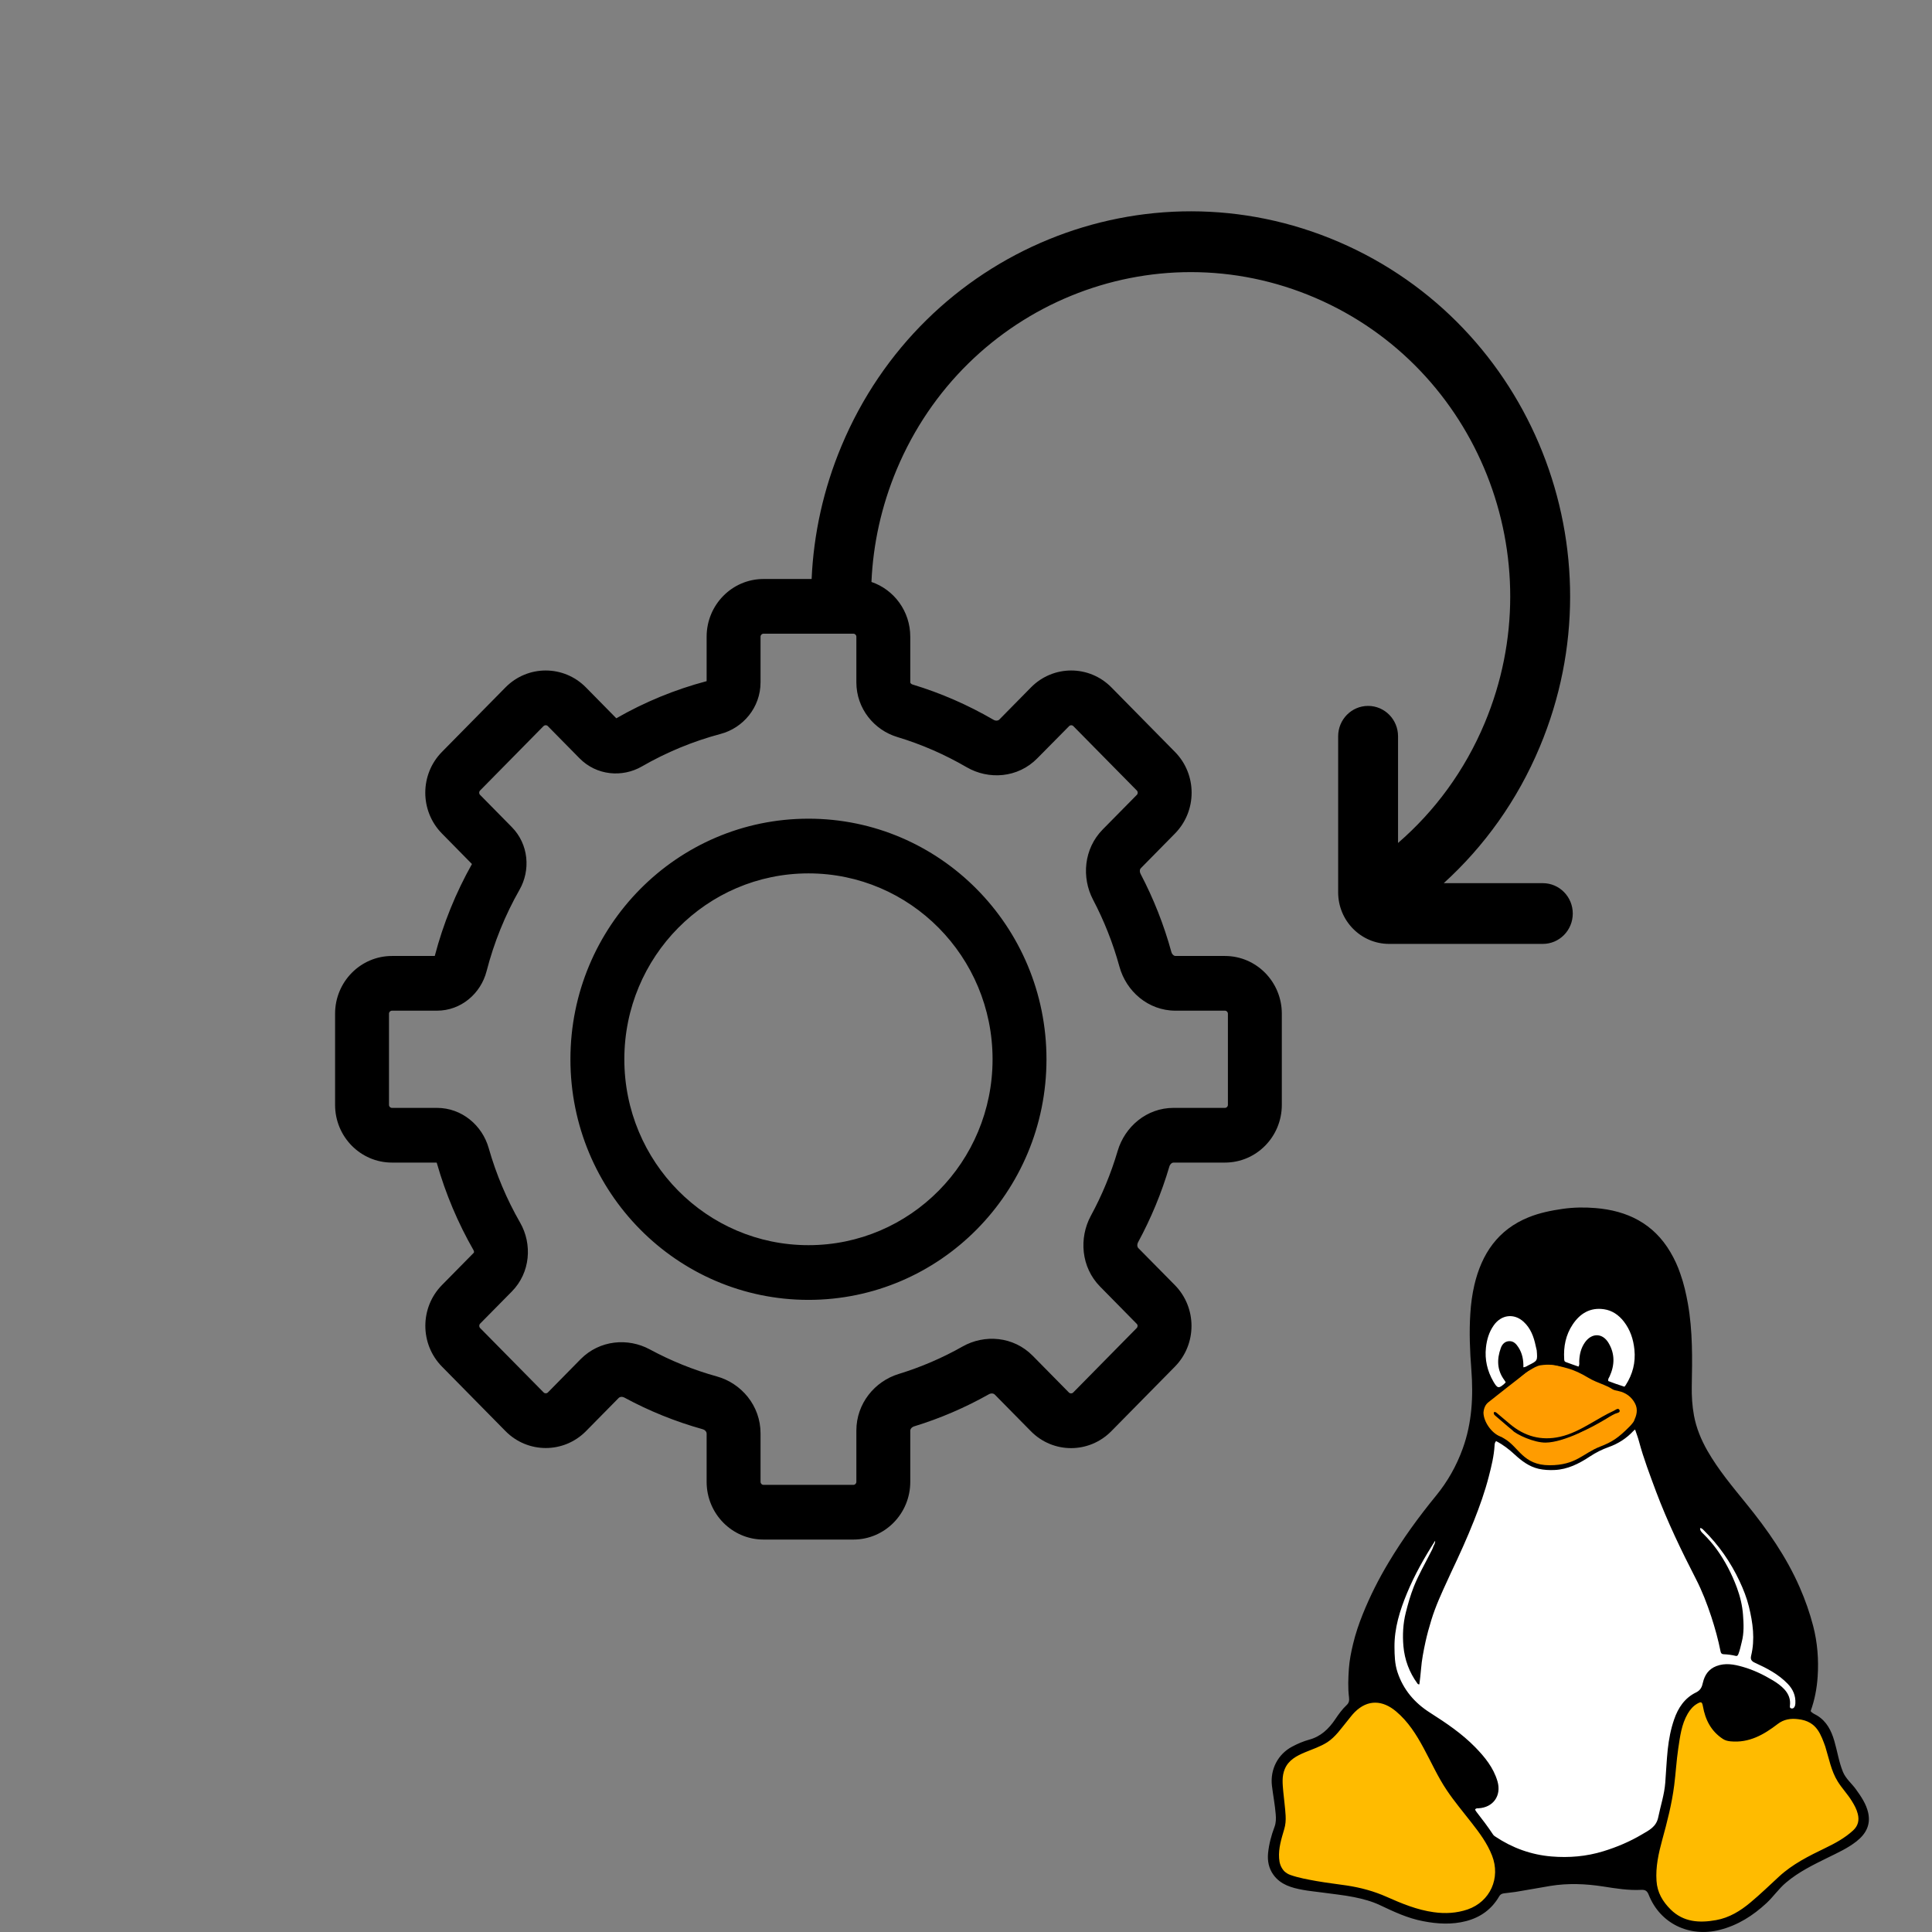 <svg width="32" height="32" viewBox="0 0 32 32" fill="none" xmlns="http://www.w3.org/2000/svg">
<rect x="0" y="0" width="32" height="32" fill="#808080" stroke="none"/>
<path fill-rule="evenodd" clip-rule="evenodd" d="M14.851 7.779C15.993 5.05 19.099 3.777 21.789 4.935C24.479 6.093 25.734 9.245 24.592 11.974C24.26 12.768 23.762 13.438 23.156 13.962V12.195C23.156 11.917 22.934 11.692 22.66 11.692C22.386 11.692 22.164 11.917 22.164 12.195V14.779C22.164 15.251 22.542 15.634 23.008 15.634H25.554C25.828 15.634 26.05 15.409 26.05 15.131C26.05 14.853 25.828 14.628 25.554 14.628H23.913C24.581 14.021 25.132 13.26 25.505 12.367C26.861 9.127 25.371 5.384 22.177 4.008C18.982 2.633 15.294 4.145 13.938 7.386C13.636 8.106 13.476 8.851 13.443 9.59H12.646C12.126 9.59 11.704 10.018 11.704 10.546V11.282C11.175 11.422 10.673 11.63 10.208 11.897L9.705 11.386C9.337 11.012 8.74 11.012 8.372 11.386L7.32 12.454C6.952 12.827 6.952 13.432 7.32 13.806L7.817 14.311C7.551 14.784 7.342 15.295 7.201 15.834H6.492C5.972 15.834 5.55 16.262 5.55 16.79V18.3C5.55 18.828 5.972 19.256 6.492 19.256H7.231C7.233 19.258 7.235 19.261 7.236 19.266C7.381 19.775 7.586 20.258 7.843 20.707C7.85 20.719 7.852 20.731 7.851 20.739C7.85 20.747 7.848 20.749 7.847 20.75L7.847 20.75L7.321 21.284C6.953 21.657 6.953 22.263 7.321 22.636L8.373 23.704C8.741 24.077 9.338 24.077 9.706 23.704L10.249 23.153C10.256 23.146 10.267 23.14 10.283 23.137C10.3 23.135 10.322 23.138 10.343 23.149C10.749 23.369 11.183 23.545 11.637 23.672C11.66 23.678 11.678 23.691 11.69 23.706C11.7 23.719 11.704 23.732 11.704 23.742V24.544C11.704 25.072 12.126 25.5 12.646 25.5H14.134C14.655 25.5 15.077 25.072 15.077 24.544V23.695C15.077 23.685 15.08 23.673 15.09 23.66C15.101 23.645 15.119 23.632 15.141 23.625C15.575 23.492 15.989 23.313 16.378 23.094C16.399 23.082 16.421 23.078 16.439 23.081C16.456 23.083 16.466 23.089 16.474 23.096L17.074 23.705C17.442 24.079 18.038 24.079 18.407 23.705L19.459 22.637C19.827 22.264 19.827 21.659 19.459 21.285L18.853 20.671C18.846 20.663 18.84 20.653 18.838 20.636C18.836 20.618 18.839 20.596 18.851 20.574C19.064 20.18 19.239 19.761 19.368 19.322C19.375 19.299 19.388 19.281 19.402 19.27C19.415 19.259 19.427 19.256 19.437 19.256H20.289C20.809 19.256 21.231 18.828 21.231 18.3V16.79C21.231 16.262 20.809 15.834 20.289 15.834H19.47C19.46 15.834 19.448 15.831 19.435 15.82C19.42 15.808 19.407 15.79 19.401 15.766C19.277 15.314 19.105 14.881 18.892 14.475C18.881 14.454 18.878 14.432 18.88 14.415C18.882 14.398 18.889 14.387 18.896 14.38L19.461 13.806C19.829 13.432 19.829 12.827 19.461 12.454L18.409 11.386C18.041 11.012 17.444 11.012 17.076 11.386L16.55 11.92C16.543 11.927 16.532 11.933 16.515 11.935C16.497 11.937 16.475 11.934 16.454 11.921C16.036 11.678 15.588 11.481 15.116 11.338C15.101 11.334 15.09 11.325 15.083 11.317C15.078 11.309 15.077 11.304 15.077 11.301V10.546C15.077 10.124 14.808 9.766 14.434 9.639C14.461 9.016 14.597 8.387 14.851 7.779ZM12.597 10.546C12.597 10.518 12.619 10.496 12.646 10.496H14.134C14.162 10.496 14.184 10.518 14.184 10.546V11.301C14.184 11.738 14.48 12.092 14.861 12.207C15.266 12.329 15.65 12.498 16.01 12.707C16.374 12.919 16.859 12.888 17.181 12.56L17.708 12.027C17.727 12.007 17.758 12.007 17.778 12.027L18.83 13.094C18.849 13.114 18.849 13.146 18.83 13.165L18.264 13.739C17.95 14.058 17.912 14.535 18.104 14.901C18.287 15.25 18.434 15.62 18.541 16.009C18.652 16.417 19.016 16.74 19.47 16.74H20.289C20.316 16.74 20.338 16.762 20.338 16.79V18.3C20.338 18.328 20.316 18.35 20.289 18.35H19.437C18.99 18.35 18.63 18.663 18.512 19.063C18.401 19.439 18.252 19.799 18.068 20.137C17.869 20.505 17.904 20.989 18.222 21.311L18.827 21.926C18.847 21.945 18.847 21.977 18.827 21.997L17.775 23.065C17.756 23.084 17.724 23.084 17.705 23.065L17.105 22.456C16.786 22.132 16.307 22.097 15.944 22.302C15.61 22.491 15.255 22.644 14.883 22.758C14.491 22.878 14.184 23.244 14.184 23.695V24.544C14.184 24.572 14.162 24.594 14.134 24.594H12.646C12.619 24.594 12.597 24.572 12.597 24.544V23.742C12.597 23.28 12.277 22.91 11.873 22.798C11.483 22.69 11.112 22.539 10.762 22.35C10.401 22.155 9.932 22.194 9.617 22.512L9.075 23.063C9.055 23.083 9.024 23.083 9.004 23.063L7.952 21.996C7.933 21.976 7.933 21.944 7.952 21.924L8.478 21.391C8.787 21.077 8.818 20.605 8.615 20.251C8.394 19.866 8.218 19.451 8.094 19.015C7.988 18.641 7.651 18.35 7.237 18.35H6.492C6.465 18.35 6.443 18.328 6.443 18.3V16.79C6.443 16.762 6.465 16.74 6.492 16.74H7.237C7.639 16.74 7.964 16.454 8.059 16.087C8.182 15.609 8.367 15.155 8.605 14.737C8.79 14.413 8.758 13.984 8.477 13.699L7.951 13.165C7.932 13.146 7.932 13.114 7.951 13.094L9.003 12.026C9.023 12.007 9.054 12.007 9.073 12.026L9.599 12.56C9.882 12.847 10.308 12.881 10.631 12.695C11.037 12.461 11.474 12.279 11.936 12.156C12.306 12.058 12.597 11.72 12.597 11.301V10.546ZM10.341 17.545C10.341 15.846 11.704 14.466 13.391 14.466C15.077 14.466 16.44 15.846 16.44 17.545C16.44 19.244 15.077 20.624 13.391 20.624C11.704 20.624 10.341 19.244 10.341 17.545ZM13.391 13.56C11.215 13.56 9.448 15.342 9.448 17.545C9.448 19.748 11.215 21.53 13.391 21.53C15.566 21.53 17.333 19.748 17.333 17.545C17.333 15.342 15.566 13.56 13.391 13.56Z" fill="currentColor"/>
<path d="M24.629 23.96L24.497 21.71L25.82 21.511L27.122 21.357L27.365 23.387L27.299 23.519L29.483 26.564L29.858 27.181V27.755V28.351L30.189 28.638L30.498 29.454L30.807 29.895L30.851 30.182L30.696 30.469L29.792 30.932L29.306 31.351L28.645 31.815L28.071 31.947L27.585 31.682L27.365 31.285L26.438 31.064L24.872 31.197L24.497 31.638L24.033 31.793L23.482 31.682L22.489 31.329L21.739 31.263L21.232 31.064L21.055 30.8L21.232 30.182L21.143 29.41L21.342 29.079L21.893 28.836L22.489 28.263L22.908 27.755L23.394 25.637L24.629 23.96Z" fill="white"/>
<path d="M24.717 30.557L25.004 30.932L27.321 30.866L27.652 29.763L27.784 28.638L27.961 28.263L28.291 28.042L28.976 28.351L29.218 28.439L29.858 28.351L30.189 28.638L30.498 29.454L30.807 29.895L30.851 30.182L30.696 30.469L29.792 30.932L29.306 31.352L28.645 31.815L28.071 31.947L27.585 31.683L27.365 31.285L26.438 31.065L24.872 31.197L24.497 31.638L24.033 31.793L23.482 31.683L22.489 31.329L21.739 31.263L21.232 31.065L21.055 30.8L21.232 30.182L21.143 29.41L21.342 29.079L21.893 28.836L22.489 28.263L22.908 27.755L23.923 29.498L24.717 30.557Z" fill="white"/>
<path d="M24.717 30.557L25.004 30.932L27.321 30.866L27.652 29.763L27.784 28.638L27.961 28.263L28.291 28.042L28.976 28.351L29.218 28.439L29.858 28.351L30.189 28.638L30.498 29.454L30.807 29.895L30.851 30.182L30.696 30.469L29.792 30.932L29.306 31.352L28.645 31.815L28.071 31.947L27.585 31.683L27.365 31.285L26.438 31.065L24.872 31.197L24.497 31.638L24.033 31.793L23.482 31.683L22.489 31.329L21.739 31.263L21.232 31.065L21.055 30.8L21.232 30.182L21.143 29.41L21.342 29.079L21.893 28.836L22.489 28.263L22.908 27.755L23.923 29.498L24.717 30.557Z" fill="#FFBB00"/>
<path d="M24.453 23.519V23.232L24.806 23.056L25.423 22.614L25.644 22.548L26.174 22.703L26.88 22.99L27.166 23.188L27.122 23.563L26.769 23.85L26.394 24.049L25.975 24.269L25.423 24.291L25.114 24.049L24.784 23.806L24.453 23.519Z" fill="#FF9C00"/>
<path d="M27.833 21.102C27.891 21.265 27.927 21.427 27.957 21.593C28.037 22.045 28.03 22.502 28.021 22.958C28.018 23.123 28.028 23.287 28.058 23.448C28.096 23.653 28.176 23.846 28.28 24.029C28.462 24.346 28.696 24.625 28.925 24.907C29.274 25.336 29.588 25.785 29.81 26.294C29.9 26.5 29.974 26.71 30.031 26.928C30.103 27.206 30.125 27.488 30.106 27.771C30.093 27.965 30.057 28.156 29.99 28.341C30.017 28.378 30.06 28.392 30.095 28.413C30.256 28.511 30.332 28.664 30.382 28.835C30.432 29.005 30.457 29.182 30.525 29.348C30.572 29.462 30.669 29.538 30.739 29.635C30.826 29.756 30.91 29.878 30.943 30.025C30.988 30.229 30.901 30.381 30.745 30.502C30.603 30.613 30.439 30.687 30.279 30.766C30.035 30.886 29.792 31.004 29.583 31.181C29.462 31.282 29.374 31.414 29.259 31.521C29.035 31.729 28.784 31.889 28.484 31.965C27.985 32.092 27.498 31.864 27.308 31.384C27.284 31.323 27.254 31.298 27.184 31.302C26.972 31.313 26.763 31.279 26.553 31.246C26.262 31.201 25.971 31.189 25.677 31.237C25.485 31.269 25.293 31.305 25.101 31.336C25.037 31.346 24.972 31.351 24.907 31.36C24.87 31.366 24.848 31.38 24.831 31.41C24.707 31.623 24.524 31.756 24.285 31.819C24.047 31.881 23.81 31.867 23.572 31.821C23.317 31.773 23.086 31.664 22.854 31.554C22.718 31.49 22.573 31.452 22.425 31.422C22.251 31.387 22.075 31.371 21.9 31.346C21.794 31.331 21.685 31.322 21.579 31.302C21.394 31.268 21.212 31.218 21.093 31.054C21.015 30.947 20.991 30.824 21.003 30.696C21.018 30.545 21.057 30.398 21.111 30.256C21.135 30.191 21.136 30.12 21.13 30.051C21.117 29.891 21.086 29.734 21.067 29.576C21.036 29.307 21.165 29.054 21.405 28.928C21.494 28.881 21.587 28.841 21.682 28.815C21.876 28.763 22.006 28.638 22.114 28.479C22.171 28.394 22.23 28.311 22.305 28.241C22.345 28.204 22.35 28.163 22.344 28.115C22.324 27.955 22.331 27.795 22.342 27.635C22.352 27.497 22.379 27.363 22.411 27.23C22.451 27.061 22.507 26.896 22.572 26.735C22.691 26.439 22.834 26.155 22.998 25.882C23.232 25.49 23.5 25.122 23.789 24.769C23.979 24.536 24.124 24.278 24.227 23.994C24.381 23.569 24.404 23.13 24.37 22.684C24.346 22.377 24.333 22.069 24.353 21.76C24.363 21.598 24.384 21.437 24.421 21.28C24.542 20.767 24.811 20.366 25.321 20.161C25.5 20.089 25.687 20.051 25.88 20.023C26.062 19.997 26.244 19.994 26.423 20.009C26.953 20.051 27.389 20.266 27.667 20.739C27.734 20.853 27.79 20.972 27.833 21.102ZM24.035 26.044C24.017 26.082 24 26.122 23.982 26.16C23.88 26.381 23.778 26.601 23.707 26.834C23.67 26.954 23.637 27.074 23.61 27.197C23.578 27.345 23.549 27.493 23.537 27.644C23.531 27.73 23.519 27.814 23.509 27.898C23.49 27.9 23.483 27.892 23.477 27.884C23.342 27.7 23.265 27.49 23.245 27.266C23.229 27.081 23.238 26.896 23.284 26.711C23.321 26.564 23.362 26.419 23.418 26.278C23.495 26.085 23.599 25.906 23.692 25.721C23.708 25.688 23.728 25.657 23.738 25.622C23.748 25.591 23.775 25.564 23.77 25.52C23.59 25.802 23.429 26.086 23.304 26.389C23.186 26.674 23.094 26.967 23.097 27.281C23.098 27.421 23.102 27.56 23.146 27.694C23.242 27.986 23.43 28.206 23.688 28.369C23.953 28.538 24.213 28.713 24.434 28.939C24.594 29.103 24.737 29.279 24.803 29.504C24.872 29.741 24.733 29.938 24.487 29.951C24.468 29.952 24.446 29.947 24.432 29.973C24.438 29.984 24.444 29.997 24.453 30.008C24.549 30.131 24.644 30.256 24.73 30.386C24.741 30.402 24.755 30.412 24.771 30.422C25.052 30.609 25.362 30.721 25.698 30.749C25.987 30.773 26.275 30.749 26.555 30.663C26.78 30.594 26.995 30.503 27.197 30.383C27.312 30.315 27.432 30.26 27.465 30.102C27.504 29.91 27.567 29.724 27.582 29.527C27.596 29.343 27.604 29.16 27.623 28.976C27.642 28.805 27.673 28.64 27.729 28.479C27.794 28.288 27.904 28.123 28.092 28.032C28.169 27.994 28.19 27.94 28.206 27.867C28.235 27.743 28.301 27.645 28.428 27.596C28.576 27.539 28.722 27.567 28.865 27.608C29.042 27.658 29.207 27.738 29.364 27.832C29.434 27.874 29.501 27.922 29.556 27.982C29.625 28.058 29.66 28.146 29.647 28.25C29.644 28.27 29.644 28.293 29.672 28.297C29.699 28.302 29.714 28.288 29.725 28.266C29.734 28.249 29.735 28.231 29.737 28.213C29.744 28.085 29.697 27.979 29.61 27.889C29.457 27.73 29.265 27.631 29.068 27.541C29.009 27.515 28.99 27.483 29.004 27.425C29.071 27.15 29.033 26.878 28.967 26.609C28.931 26.463 28.876 26.324 28.812 26.188C28.664 25.873 28.468 25.591 28.219 25.345C28.203 25.329 28.187 25.31 28.159 25.309C28.157 25.354 28.185 25.379 28.211 25.404C28.292 25.484 28.367 25.57 28.434 25.662C28.575 25.858 28.684 26.069 28.768 26.295C28.822 26.441 28.859 26.594 28.87 26.748C28.881 26.896 28.888 27.048 28.849 27.196C28.832 27.262 28.819 27.33 28.794 27.394C28.785 27.414 28.777 27.433 28.75 27.427C28.683 27.41 28.614 27.402 28.545 27.399C28.516 27.397 28.504 27.382 28.498 27.353C28.459 27.157 28.406 26.966 28.344 26.776C28.273 26.562 28.193 26.353 28.09 26.153C27.847 25.681 27.617 25.203 27.43 24.706C27.328 24.431 27.223 24.158 27.147 23.874C27.13 23.809 27.105 23.746 27.082 23.677C27.07 23.687 27.062 23.693 27.055 23.7C26.941 23.823 26.803 23.912 26.645 23.968C26.535 24.007 26.432 24.059 26.335 24.123C26.155 24.242 25.967 24.339 25.745 24.348C25.657 24.352 25.57 24.347 25.484 24.328C25.325 24.291 25.201 24.196 25.085 24.089C24.992 24.003 24.893 23.927 24.78 23.869C24.759 23.891 24.756 23.916 24.755 23.939C24.745 24.116 24.703 24.286 24.659 24.456C24.595 24.705 24.509 24.947 24.414 25.186C24.3 25.474 24.172 25.756 24.035 26.044ZM21.269 30.991C21.299 31.019 21.332 31.041 21.372 31.055C21.514 31.105 21.661 31.13 21.809 31.157C21.975 31.186 22.142 31.205 22.309 31.23C22.538 31.265 22.757 31.324 22.968 31.418C23.218 31.529 23.471 31.634 23.747 31.672C23.939 31.699 24.126 31.688 24.307 31.627C24.684 31.497 24.858 31.104 24.713 30.734C24.634 30.531 24.505 30.358 24.372 30.188C24.234 30.01 24.087 29.837 23.962 29.65C23.814 29.43 23.707 29.188 23.581 28.956C23.459 28.73 23.323 28.513 23.122 28.345C22.903 28.161 22.656 28.142 22.439 28.358C22.393 28.404 22.355 28.457 22.313 28.508C22.211 28.631 22.122 28.767 21.984 28.857C21.87 28.93 21.741 28.971 21.617 29.023C21.476 29.082 21.341 29.152 21.279 29.303C21.229 29.423 21.244 29.55 21.255 29.675C21.267 29.808 21.287 29.941 21.294 30.074C21.298 30.148 21.293 30.223 21.271 30.296C21.225 30.453 21.174 30.61 21.186 30.778C21.191 30.857 21.211 30.925 21.269 30.991ZM30.232 28.927C30.215 28.881 30.199 28.835 30.18 28.791C30.137 28.69 30.084 28.598 29.986 28.539C29.924 28.501 29.855 28.483 29.784 28.475C29.662 28.459 29.546 28.476 29.444 28.555C29.214 28.732 28.97 28.872 28.662 28.842C28.616 28.837 28.575 28.828 28.536 28.802C28.341 28.674 28.245 28.485 28.206 28.263C28.192 28.188 28.179 28.18 28.112 28.218C28.043 28.258 27.994 28.316 27.954 28.384C27.85 28.562 27.827 28.763 27.797 28.961C27.767 29.163 27.756 29.367 27.73 29.57C27.691 29.878 27.613 30.178 27.531 30.477C27.471 30.698 27.421 30.92 27.437 31.153C27.449 31.346 27.54 31.497 27.671 31.627C27.884 31.838 28.149 31.853 28.424 31.803C28.642 31.764 28.826 31.651 28.993 31.511C29.156 31.375 29.308 31.228 29.464 31.084C29.689 30.875 29.962 30.74 30.235 30.608C30.399 30.529 30.558 30.442 30.693 30.318C30.777 30.241 30.798 30.148 30.77 30.041C30.751 29.965 30.714 29.898 30.673 29.832C30.603 29.717 30.508 29.62 30.438 29.506C30.329 29.331 30.295 29.129 30.232 28.927ZM24.571 23.395C24.571 23.545 24.703 23.736 24.845 23.79C24.856 23.795 24.87 23.8 24.88 23.796C24.944 23.774 25.008 23.75 25.075 23.725C25.06 23.696 25.041 23.684 25.025 23.67C24.942 23.6 24.86 23.53 24.779 23.459C24.759 23.442 24.732 23.424 24.745 23.389C24.769 23.381 24.782 23.396 24.796 23.407C24.868 23.467 24.939 23.528 25.011 23.588C25.252 23.79 25.526 23.867 25.836 23.798C26.019 23.758 26.182 23.67 26.343 23.578C26.47 23.506 26.595 23.428 26.729 23.367C26.757 23.354 26.803 23.311 26.824 23.355C26.843 23.399 26.782 23.403 26.752 23.416C26.692 23.445 26.634 23.476 26.578 23.527C26.596 23.529 26.605 23.531 26.615 23.532C26.744 23.545 26.879 23.506 27.004 23.57C27.026 23.582 27.045 23.566 27.055 23.547C27.109 23.451 27.134 23.345 27.081 23.245C27.025 23.137 26.928 23.065 26.806 23.04C26.767 23.032 26.73 23.026 26.699 23.005C26.657 22.977 26.613 22.957 26.568 22.939C26.476 22.901 26.382 22.867 26.297 22.814C26.192 22.751 26.083 22.697 25.964 22.664C25.796 22.616 25.629 22.575 25.464 22.673C25.455 22.678 25.444 22.68 25.434 22.679C25.37 22.674 25.318 22.704 25.272 22.74C25.064 22.901 24.858 23.062 24.652 23.226C24.603 23.265 24.578 23.321 24.571 23.395ZM26.905 22.968C26.913 22.959 26.922 22.951 26.928 22.94C27.042 22.761 27.093 22.569 27.071 22.353C27.053 22.179 27.001 22.025 26.896 21.889C26.812 21.781 26.702 21.704 26.566 21.685C26.34 21.652 26.171 21.754 26.049 21.937C25.933 22.11 25.895 22.305 25.908 22.511C25.909 22.53 25.91 22.55 25.93 22.558C26.001 22.585 26.073 22.61 26.145 22.635C26.165 22.603 26.156 22.574 26.157 22.547C26.161 22.433 26.186 22.326 26.253 22.232C26.367 22.073 26.545 22.077 26.644 22.246C26.75 22.425 26.745 22.611 26.66 22.798C26.649 22.821 26.629 22.841 26.639 22.875C26.724 22.907 26.811 22.939 26.905 22.968ZM25.453 22.366C25.447 22.34 25.44 22.315 25.435 22.289C25.404 22.14 25.352 22 25.237 21.894C25.078 21.747 24.866 21.774 24.741 21.952C24.662 22.063 24.626 22.191 24.612 22.32C24.59 22.518 24.634 22.707 24.734 22.881C24.804 23.002 24.824 23.003 24.927 22.91C24.931 22.906 24.934 22.9 24.939 22.893C24.931 22.881 24.924 22.869 24.916 22.858C24.794 22.693 24.791 22.513 24.858 22.328C24.88 22.265 24.925 22.217 24.995 22.214C25.069 22.21 25.113 22.259 25.15 22.316C25.215 22.416 25.235 22.528 25.232 22.647C25.269 22.644 25.293 22.625 25.32 22.611C25.467 22.538 25.467 22.538 25.453 22.366ZM26.131 23.753C26.026 23.812 25.908 23.84 25.786 23.88C26.019 23.933 26.226 23.861 26.3 23.672C26.245 23.698 26.192 23.723 26.131 23.753Z" fill="black"/>
<path d="M24.916 23.828C24.825 23.775 24.762 23.74 24.806 23.762C24.713 23.669 24.933 23.58 25.026 23.673C25.119 23.767 25.414 23.896 25.6 23.894C25.909 23.891 26.386 23.629 26.571 23.519C26.844 23.356 26.835 23.505 26.99 23.443C27.052 23.443 27.138 23.48 26.99 23.629C26.804 23.816 26.702 23.884 26.504 23.96C26.218 24.071 26.107 24.269 25.666 24.269C25.225 24.269 25.159 23.968 24.916 23.828Z" fill="#FF9C00"/>
<path d="M25.159 22.835L25.379 22.923C25.6 22.923 25.953 22.681 25.931 22.681C25.909 22.681 25.798 22.57 25.512 22.614C25.407 22.631 25.239 22.762 25.159 22.835Z" fill="#FF9C00"/>
</svg>
